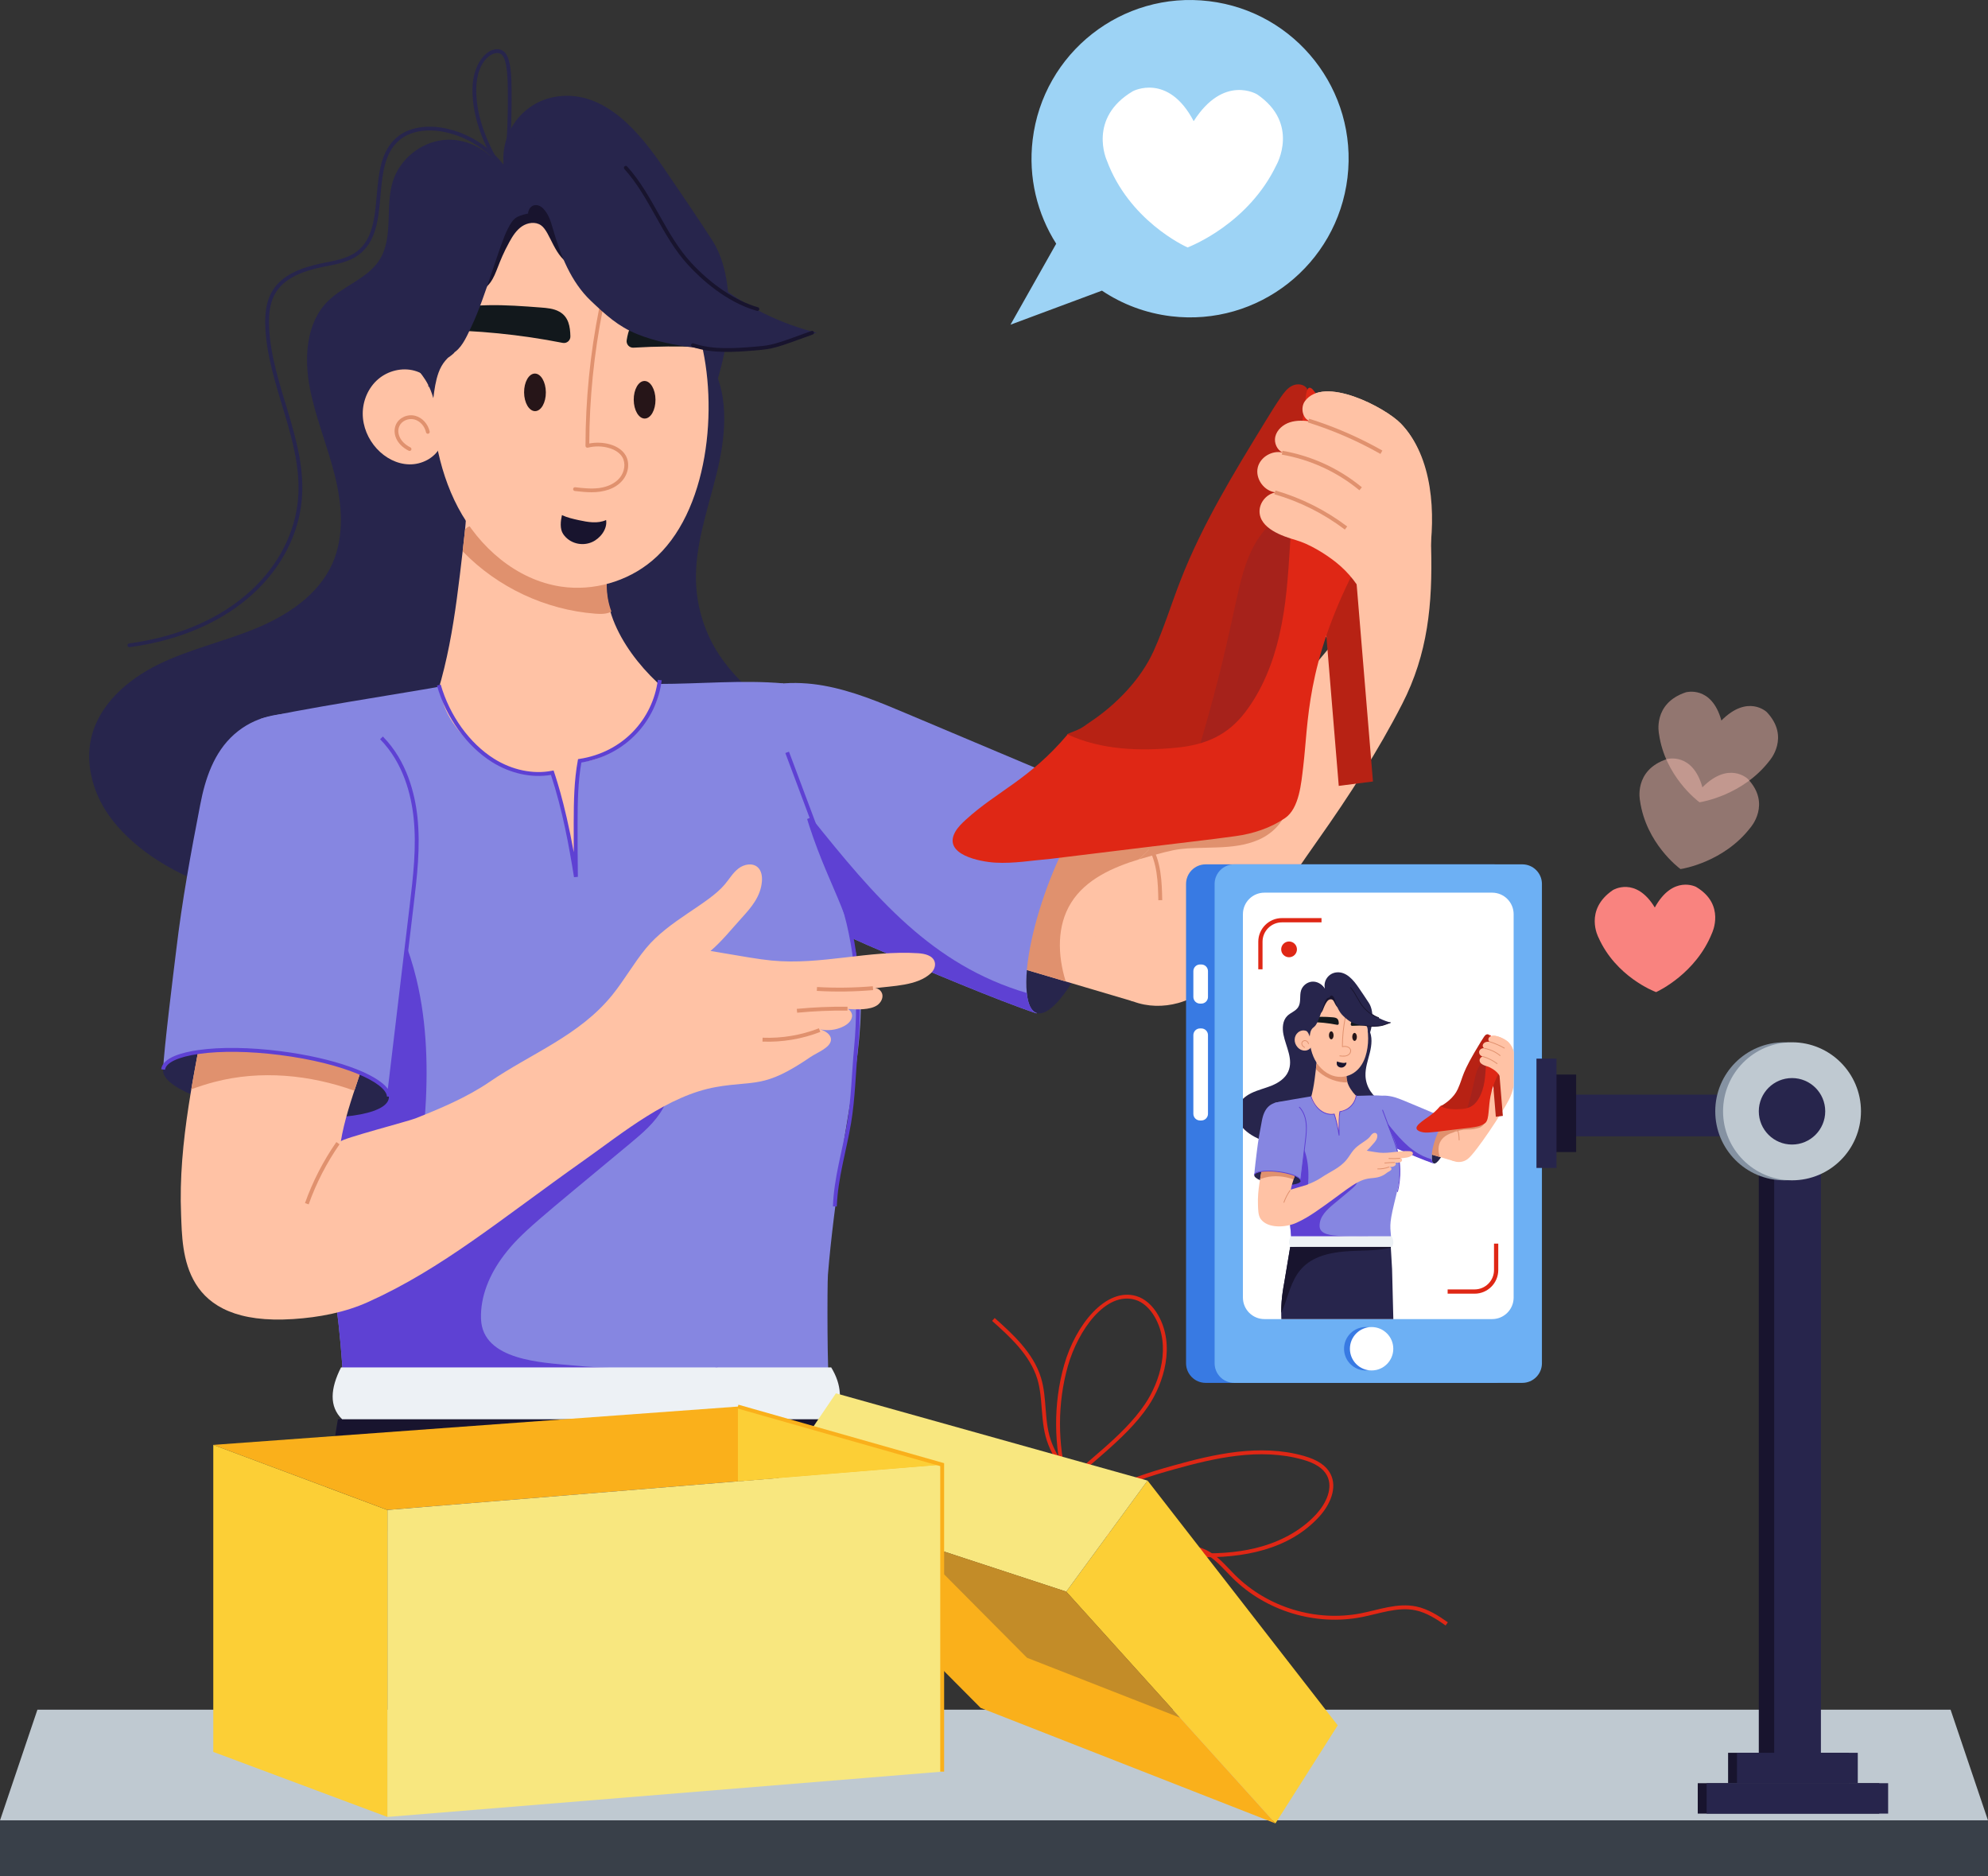 <svg width="319" height="301" viewBox="0 0 319 301" fill="none" xmlns="http://www.w3.org/2000/svg">
<rect x="0" y="0" width="319" height="301" fill="#333333" stroke="none"/>
<g clip-path="url(#clip0_1_1933)">
<path d="M172.278 238.314C167.928 232.645 167.521 230.787 167.155 225.972C167.035 224.405 166.912 222.785 166.456 221.278C165.275 217.366 161.904 214.357 159.195 211.939L159.61 211.474C162.376 213.944 165.82 217.018 167.052 221.097C167.528 222.67 167.653 224.324 167.776 225.925C168.131 230.583 168.481 232.34 172.772 237.933L172.279 238.313L172.278 238.314Z" fill="#DF2715"/>
<path d="M231.967 260.813C230.572 259.828 228.93 258.746 227.105 258.37C224.289 257.789 221.356 258.915 218.473 259.475C211.062 260.914 203.129 258.503 197.769 253.185C197.448 252.865 197.132 252.534 196.816 252.203C193.883 249.122 192.819 248.546 188.179 248.352L188.205 247.729C189.91 247.8 191.844 247.881 193.527 248.69C195.423 249.601 196.765 251.311 198.208 252.742C203.424 257.917 211.144 260.261 218.355 258.863C221.249 258.3 224.25 257.147 227.23 257.76C229.172 258.16 230.879 259.283 232.326 260.304L231.967 260.814V260.813Z" fill="#DF2715"/>
<path d="M192.209 249.846C184.926 249.641 179.04 247.888 174.713 244.636L175.087 244.137C179.309 247.31 185.075 249.021 192.226 249.222C196.209 249.334 199.578 248.972 202.526 248.113C206.095 247.074 209.121 245.263 211.276 242.876C212.762 241.231 213.977 238.757 212.928 236.749C212.333 235.607 211.065 234.775 209.052 234.205C202.139 232.247 194.787 233.976 188.439 235.748C184.665 236.802 180.684 238.01 177.131 240.148L176.81 239.613C180.429 237.435 184.457 236.213 188.272 235.148C194.701 233.352 202.153 231.603 209.222 233.605C211.409 234.224 212.802 235.158 213.482 236.461C214.678 238.752 213.365 241.493 211.738 243.295C206.872 248.684 199.424 250.048 192.209 249.845V249.846Z" fill="#DF2715"/>
<path d="M171.057 246.552C169.558 244.002 169.284 240.817 170.849 238.376C169.063 232.086 168.984 225.266 170.754 219.02C172.574 212.598 177.449 206.503 182.346 207.959C183.701 208.362 184.942 209.445 185.837 211.009C188.628 215.88 186.74 221.909 184.275 225.591C180.496 231.235 173.452 235.729 171.527 238.483C172.301 241.122 173.382 243.665 174.759 246.023L174.222 246.338C172.913 244.097 171.866 241.693 171.093 239.197C170.058 241.201 170.251 243.952 171.593 246.236L171.056 246.552H171.057ZM171.354 219.19C169.66 225.168 169.689 231.681 171.316 237.727C173.572 234.888 180.105 230.7 183.758 225.244C186.124 221.71 187.947 215.943 185.298 211.318C184.483 209.894 183.372 208.914 182.17 208.557C177.438 207.15 172.984 213.442 171.355 219.19H171.354Z" fill="#DF2715"/>
<path d="M176.949 146.863C180.23 137.321 180.789 128.863 178.198 127.97C175.606 127.078 170.846 134.089 167.565 143.631C164.284 153.172 163.725 161.63 166.317 162.523C168.908 163.415 173.668 156.404 176.949 146.863Z" fill="#27254C"/>
<path d="M114.3 58.668C117.096 63.922 116.391 70.327 114.964 76.106C113.536 81.885 111.445 87.64 111.693 93.588C111.863 97.678 113.173 101.714 115.436 105.125C117.319 107.964 119.816 110.335 122.345 112.618C123.61 113.758 124.982 115.069 125.085 116.77C125.196 118.582 123.806 120.134 122.341 121.205C118.417 124.074 113.419 125.125 108.56 125.194C101.668 125.292 98.163 123.397 94.311 117.898C87.711 108.477 85.173 96.305 87.459 85.029" fill="#27254C"/>
<path d="M80.41 27.198C78.58 24.016 74.788 22.079 71.139 22.464C67.491 22.849 64.186 25.533 63.059 29.029C61.73 33.151 63.212 38.057 60.886 41.711C58.973 44.717 55.114 45.82 52.595 48.34C49.077 51.86 48.778 57.501 49.742 62.385C50.674 67.108 52.555 71.59 53.722 76.261C54.888 80.931 55.294 86.032 53.333 90.428C51.08 95.477 46.083 98.762 40.972 100.862C35.862 102.962 30.395 104.17 25.432 106.6C20.469 109.029 15.857 113.053 14.629 118.444C13.739 122.35 14.77 126.537 16.884 129.938C22.793 139.444 40.076 147.592 57.438 143.485C68.222 140.935 77.874 133.9 83.608 124.411C88.938 115.59 90.823 105.174 92.612 95.022" fill="#27254C"/>
<path d="M184.931 135.804C181.539 163.23 181.877 160.496 181.854 160.69L171.007 157.479C168.564 156.756 180.621 160.322 143.007 149.198C168.733 123.141 160.509 131.471 162.172 129.787L184.932 135.804H184.931Z" fill="#FFC2A5"/>
<path d="M201.747 134.383C195.113 134.887 189.078 136.046 182.782 137.881H182.775C178.526 139.178 174.233 141.093 171.891 144.821C169.561 148.525 169.698 153.238 171.007 157.479L143.916 149.466C143.891 149.086 143.873 148.705 143.866 148.325L162.172 129.787L184.932 135.805C190.442 130.285 194.611 125.674 198.041 121.925L201.748 134.384L201.747 134.383Z" fill="#E0916E"/>
<path d="M176.944 128.066C171.679 130.213 163.807 150.126 164.763 159.331C164.938 161.077 165.448 162.224 166.315 162.524C166.321 162.524 166.327 162.53 166.334 162.53C166.334 162.555 166.327 162.574 166.321 162.599C160.126 160.545 147.964 155.388 141.891 152.797C134.577 149.716 127.642 146.256 120.577 142.652C116.781 140.728 113.115 138.184 111.274 134.302C109.355 130.243 109.904 126.37 111.206 122.305C112.657 117.778 113.841 114.187 118.352 111.729C122.489 109.472 127.48 109.185 132.121 110.002C136.769 110.825 141.162 112.671 145.504 114.504C155.018 118.513 164.538 122.529 174.052 126.539C174.052 126.689 175.579 127.413 176.943 128.067L176.944 128.066Z" fill="#8686E1"/>
<path d="M166.334 162.53C166.334 162.555 166.327 162.574 166.321 162.599C160.126 160.545 147.964 155.388 141.891 152.797C134.577 149.716 127.642 146.256 120.577 142.652C118.115 141.405 115.686 139.889 113.785 137.894L130.134 131.153C140.434 143.998 149.525 154.826 164.763 159.331C164.937 161.077 165.448 162.224 166.315 162.524C166.321 162.524 166.327 162.53 166.334 162.53Z" fill="#5E41D3"/>
<path d="M71.9 55.525C70.782 58.511 70.501 61.476 70.216 64.61C67.949 63.553 68.056 59.998 64.734 60.1C63.058 60.152 61.534 61.243 60.629 62.655C59.725 64.067 59.364 65.763 59.228 67.436C59.335 66.116 58.663 64.476 58.658 63.081C58.652 61.384 58.888 59.705 59.238 58.048C59.841 55.19 61.37 52.663 62.284 49.871C65.029 41.491 66.052 30.29 70.757 25.964C72.444 24.413 74.924 23.554 77.088 24.308C78.751 24.887 79.978 26.292 81.033 27.703C79.695 21.978 83.58 16.3 89.403 15.484C97.148 14.399 102.775 21.46 106.609 27.102C109.191 30.901 111.837 34.756 114.308 38.591C116.656 42.235 117.133 47.411 116.887 51.622C116.617 56.269 115.332 60.805 113.696 65.163C113.464 57.404 111.745 49.692 108.659 42.57" fill="#27254C"/>
<path d="M106.574 110.502C107.052 110.914 107.548 111.315 107.924 111.822C109.787 114.327 108.101 116.763 107.73 119.306C107.213 122.849 108.126 126.749 108.233 130.31C108.372 134.957 107.648 139.984 104.439 143.345C103.607 144.216 102.978 144.457 101.385 143.789C96.708 141.831 92.659 138.661 88.672 135.528C81.501 129.894 74.321 124.251 67.621 118.062C71.906 108.498 73.05 98.712 74.238 88.459C74.664 84.848 75.236 80.132 74.611 76.71C85.2 74.665 93.069 72.111 99.68 80.633C99.67 80.696 99.149 83.911 99.182 83.706L98.24 89.53C95.081 96.839 100.588 105.356 106.572 110.502L106.574 110.502Z" fill="#FFC2A5"/>
<path d="M98.241 89.53C97.067 92.247 97.105 95.421 98.109 98.134C97.362 98.559 96.315 98.531 95.485 98.463C87.542 97.845 79.868 94.25 74.314 88.533C74.291 88.508 74.262 88.484 74.24 88.458C74.375 87.314 74.506 86.13 74.624 84.954C75.384 84.199 75.193 84.182 86.508 83.763C89.888 83.61 92.293 79.631 95.749 80.198C97.268 80.465 99.037 81.575 99.184 83.706L98.241 89.53Z" fill="#E0916E"/>
<path d="M69.112 60.454C69.137 67.666 70.126 75.046 73.498 81.428C76.87 87.811 82.901 93.065 90.042 94.124C95.196 94.882 100.647 93.329 104.637 89.974C113.756 82.321 115.335 65.178 112.296 54.093C110.222 46.257 105.643 38.262 98.431 34.494C87.774 28.933 72.01 33.564 69.531 52.957C69.199 55.433 69.099 57.956 69.112 60.455V60.454Z" fill="#FFC2A5"/>
<path d="M91.893 42.651C88.906 41.407 88.376 37.233 86.805 36.145C85.913 35.527 84.647 35.713 83.75 36.322C82.852 36.932 82.252 37.884 81.73 38.836C79.867 42.228 79.759 43.834 78.684 45.328C78.091 46.155 76.537 47.604 75.68 46.247C75.408 45.817 75.43 45.272 75.459 44.764C75.534 43.523 75.614 42.254 76.089 41.105C76.599 39.871 77.526 38.865 78.275 37.761C79.286 36.272 79.649 35.337 82.14 34.348C82.654 34.144 83.189 33.964 83.631 33.631C84.243 33.169 84.614 32.457 84.879 31.736C85.067 31.227 85.271 30.637 85.778 30.443C85.958 30.374 86.155 30.367 86.347 30.351C86.923 30.302 87.567 30.135 88.139 30.29C88.568 30.406 88.716 30.73 89.037 31.001C89.874 31.706 90.782 32.262 91.557 33.056C93.052 34.587 94.201 36.462 94.831 38.511" fill="#18142E"/>
<path d="M94.931 78.983C94.021 78.983 93.114 78.88 92.229 78.78C92.064 78.761 91.945 78.612 91.964 78.447C91.982 78.282 92.128 78.164 92.296 78.181C93.569 78.326 94.884 78.474 96.158 78.304C97.545 78.118 98.705 77.546 99.424 76.694C100.241 75.725 100.429 74.324 99.87 73.364C99.477 72.686 98.698 72.156 97.677 71.869C96.585 71.563 95.426 71.549 94.327 71.83C94.134 71.879 93.951 71.733 93.951 71.538C93.955 64.157 94.691 56.743 96.14 49.504C96.173 49.34 96.332 49.235 96.495 49.267C96.658 49.3 96.764 49.458 96.732 49.622C95.315 56.699 94.583 63.944 94.555 71.161C96.604 70.754 99.359 71.284 100.391 73.061C101.085 74.253 100.877 75.907 99.885 77.082C98.693 78.496 96.789 78.983 94.931 78.983Z" fill="#E0916E"/>
<path d="M69.531 52.957C76.498 52.978 83.459 53.67 90.29 55.015C90.942 55.145 91.544 54.635 91.526 53.972C91.489 52.417 91.257 50.841 89.747 50.006C88.852 49.504 87.787 49.416 86.753 49.339C81.178 48.914 75.359 48.481 69.983 50.245C69.797 51.139 69.649 52.042 69.532 52.957H69.531Z" fill="#12181C"/>
<path d="M112.688 55.686C109.01 55.532 105.324 55.565 101.648 55.785C100.979 55.827 100.456 55.24 100.562 54.58C100.81 53.044 101.25 51.515 102.853 50.892C103.818 50.52 104.88 50.572 105.909 50.634C107.726 50.741 109.549 50.847 111.36 51.027C111.896 52.562 112.337 54.125 112.688 55.686Z" fill="#12181C"/>
<path d="M70.617 63.727C70.173 61.7 68.499 60.021 66.498 59.475C64.498 58.929 62.254 59.493 60.679 60.842C59.104 62.192 58.21 64.27 58.205 66.346C58.195 70.594 61.736 74.424 65.671 74.508C67.653 74.551 69.683 73.526 70.618 71.777V63.727H70.617Z" fill="#FFC2A5"/>
<path d="M65.587 72.324C63.532 71.285 62.951 69.461 63.526 68.142C64.012 67.024 65.37 66.397 66.617 66.713C67.742 66.999 68.678 68.012 68.946 69.236C68.982 69.398 68.879 69.559 68.717 69.595C68.553 69.631 68.394 69.527 68.358 69.365C68.138 68.359 67.378 67.528 66.469 67.298C65.514 67.056 64.444 67.543 64.076 68.383C63.63 69.407 64.091 70.893 65.857 71.786C66.005 71.861 66.065 72.042 65.991 72.191C65.916 72.339 65.734 72.399 65.586 72.324L65.587 72.324Z" fill="#E0916E"/>
<path d="M101.69 64.156C101.702 65.818 102.493 67.165 103.457 67.158C104.422 67.151 105.193 65.793 105.182 64.131C105.17 62.47 104.379 61.122 103.414 61.129C102.45 61.136 101.678 62.495 101.69 64.156Z" fill="#261518"/>
<path d="M84.097 62.966C84.109 64.628 84.9 65.975 85.865 65.968C86.829 65.961 87.601 64.603 87.589 62.941C87.577 61.279 86.786 59.932 85.822 59.939C84.858 59.946 84.086 61.305 84.097 62.966Z" fill="#261518"/>
<path d="M90.171 82.651C91.029 83.051 91.96 83.264 92.885 83.464C94.336 83.778 95.908 84.06 97.257 83.439C97.49 84.909 96.299 86.404 95.002 86.977C93.37 87.699 91.378 87.189 90.37 85.69C89.811 84.86 89.953 83.628 90.171 82.651H90.171Z" fill="#18142E"/>
<path d="M102.224 53.602C99.181 52.374 97.162 50.49 94.847 48.302C91.609 45.242 89.917 40.904 88.692 36.619C88.359 35.454 88.02 34.339 87.154 33.454C86.255 32.535 84.938 32.764 84.721 34.223C83.825 32.449 83.339 30.469 83.311 28.481C83.278 26.04 84.094 23.382 86.158 22.081C86.907 21.609 87.772 21.346 88.643 21.188C92.403 20.504 96.464 21.782 99.155 24.498C101.238 26.601 102.45 29.387 103.833 32.005C109.491 42.716 119.301 50.452 131.084 53.404C126.581 54.038 124.356 57.387 111.477 55.786C108.326 55.394 105.171 54.792 102.224 53.603V53.602Z" fill="#27254C"/>
<path d="M72.904 56.596C70.9 58.532 69.461 57.594 68.778 62.172C68.315 59.261 68.101 59.343 67.688 57.931C67.027 55.674 67.575 53.278 67.853 50.999C68.175 48.352 68.634 45.721 69.224 43.121C69.793 40.619 70.496 38.119 71.747 35.88C72.999 33.642 74.852 31.665 77.216 30.674C78.351 30.198 79.635 29.959 80.818 30.296C81.794 30.574 82.602 31.225 83.286 31.955C83.573 32.261 83.924 32.481 84.148 32.839C84.215 32.946 84.833 34.236 84.756 34.253C82.593 34.725 82.332 35.126 81.505 36.678C80.179 39.164 77.871 47.743 75.706 52.263C75.063 53.606 74.293 55.519 73.055 56.431C71.787 57.364 70.928 58.251 70.368 59.799C69.895 61.109 69.711 62.503 69.532 63.885C68.542 60.397 66.877 59.584 66.252 57.969C65.816 56.843 66.005 55.582 66.226 54.395C67.666 46.657 69.226 44.853 68.895 41.959" fill="#27254C"/>
<path d="M111.089 55.664C110.931 55.61 110.848 55.438 110.902 55.281C110.956 55.123 111.126 55.039 111.284 55.094C114.412 56.164 117.922 55.884 121.017 55.638C123.179 55.466 123.938 55.368 127.124 54.22L130.219 53.105C130.373 53.047 130.548 53.13 130.604 53.287C130.66 53.443 130.579 53.616 130.423 53.672C124.546 55.79 124.249 55.984 121.066 56.238C117.747 56.503 114.284 56.757 111.089 55.664Z" fill="#18142E"/>
<path d="M121.461 49.883C116.443 48.461 112.398 44.666 110.433 42.531C106.208 37.94 104.306 31.679 100.191 27.12C100.079 26.996 100.089 26.806 100.213 26.694C100.336 26.582 100.526 26.592 100.638 26.716C104.789 31.315 106.743 37.631 110.876 42.122C114.146 45.677 118.065 48.294 121.626 49.303C121.786 49.348 121.879 49.514 121.834 49.675C121.789 49.831 121.627 49.928 121.462 49.883H121.461Z" fill="#18142E"/>
<path d="M133.081 221.605C127.063 223.089 120.109 222.066 113.898 222.066C53.97 222.066 55.125 222.128 55.12 222.066C54.989 219.952 54.833 217.838 54.652 215.731C53.219 199.251 48.733 183.606 46.266 167.355C45.319 161.114 45.032 154.791 45.181 148.487C45.373 139.766 46.438 134.36 45.555 128.253C45.368 126.956 42.873 114.973 41.708 115.372C45.117 114.212 67.437 110.807 70.757 110.127C70.353 116.768 80.757 125.641 88.62 123.982C90.445 129.681 91.163 134.651 92.409 140.506C92.178 134.389 92.39 128.253 93.057 122.167C98.078 122.61 106.546 114.31 105.673 109.74C112.294 109.74 119.151 109.073 125.697 109.646C125.485 109.627 127.134 121.945 127.362 123.044C130.429 137.778 134.831 143.02 136.96 151.28C139.953 162.894 136.439 174.797 134.961 186.353C134.188 192.402 133.341 198.446 132.852 204.527C132.728 206.075 132.729 221.692 133.081 221.605V221.605Z" fill="#8686E1"/>
<path d="M115.187 219.279C114.258 220.718 112.559 221.411 111.006 222.067H62.633C62.241 222.067 55.126 222.135 55.12 222.067C54.549 212.845 53.814 206.265 50.944 191.943C47.151 173.01 44.814 163.98 45.181 148.488L55.867 133.279C56.318 134.961 56.415 137.058 57.245 138.574C58.291 140.483 60.211 142.111 61.401 143.993C63.944 148.015 65.72 152.502 66.83 157.123C68.563 164.341 68.713 171.859 68.177 179.264C69.566 179.751 71.093 179.461 72.534 179.167C76.727 178.31 80.92 177.453 85.113 176.596C92.317 175.123 98.472 171.705 105.583 175.543C106.84 176.222 106.924 176.854 106.397 177.811C105.135 180.1 103.081 181.828 101.073 183.501C86.408 195.715 83.606 197.783 80.832 201.446C78.615 204.375 77.052 207.947 77.184 211.62C77.427 218.342 87.105 218.622 91.891 219.086C97.719 219.651 103.63 219.627 109.452 219.468C110.181 219.449 114.866 219.776 115.187 219.279Z" fill="#5E41D3"/>
<path d="M134.776 284.091H47.313C46.909 274.71 47.706 264.534 49.668 255.102L54.228 227.722C76.894 225.689 132.663 225.682 132.663 225.682C132.939 230.388 133.631 242.216 133.797 245.038L134.775 284.091H134.776Z" fill="#27254C"/>
<path d="M132.826 228.421C120.782 231.077 108.278 230.248 95.997 231.339C83.704 232.436 70.801 235.934 62.621 245.188C54.303 254.591 52.509 267.935 47.213 279.327C47.213 271.495 47.981 263.208 49.668 255.102L54.228 227.722C76.894 225.689 132.663 225.682 132.663 225.682L132.825 228.42L132.826 228.421Z" fill="#18142E"/>
<path d="M133.847 227.72H54.9C52.789 225.689 53.01 222.777 54.723 219.402H133.375C135.07 222.175 135.228 224.947 133.847 227.72Z" fill="#EDF1F5"/>
<path d="M224.981 112.989C221.106 120.54 216.464 127.735 211.554 134.676C206.215 142.208 201.305 150.127 195.1 156.918C194.427 157.648 193.754 158.383 192.982 158.995C191.829 159.911 190.464 160.547 189.044 160.94C186.695 161.589 184.134 161.552 181.854 160.691C179.574 159.824 177.599 158.097 176.584 155.877C175.505 153.532 175.543 150.802 176.185 148.301C176.808 145.882 177.905 142.976 179.574 141.136C180.59 140.014 181.68 138.948 182.777 137.882H182.783C196.14 125.086 206.802 111.611 213.86 103.262C212.633 102.489 212.135 100.961 211.767 99.552C210.708 95.468 209.998 91.29 209.649 87.081C207.276 86.582 202.098 85.142 202.11 82.024C202.117 80.572 203.3 79.212 204.74 79.006C202.877 78.857 201.4 76.836 201.824 75.015C202.216 73.325 204.16 72.209 205.824 72.615C204.921 72.216 204.41 71.068 204.634 70.077C204.89 68.955 205.886 68.113 206.983 67.757C208.073 67.408 209.257 67.47 210.397 67.626C209.057 67.402 208.596 65.475 209.388 64.372C212.403 60.2 222.285 65.382 224.783 67.963C229.724 73.064 229.469 81.288 229.643 87.867C229.873 96.902 229.151 104.877 224.982 112.99L224.981 112.989Z" fill="#FFC2A5"/>
<path d="M201.91 134.761C199.862 135.653 197.569 135.89 195.327 135.97C189.207 136.189 189.854 135.82 182.782 137.881C188.247 132.646 193.084 127.342 198.041 121.924C197.917 122.059 198.553 123.649 198.606 123.826C198.905 124.824 199.418 125.614 200.277 126.237C201.089 126.825 201.49 126.703 202.405 126.566C203.732 126.366 205.971 126.527 206.524 127.754C206.673 128.086 206.686 128.462 206.66 128.824C206.487 131.274 204.666 133.379 202.479 134.493C202.292 134.588 202.102 134.678 201.91 134.761Z" fill="#E0916E"/>
<path d="M185.87 144.443C185.814 141.71 185.743 138.309 184.078 135.736L184.601 135.397C186.362 138.118 186.435 141.618 186.494 144.43L185.871 144.442L185.87 144.443Z" fill="#E0916E"/>
<path d="M217.486 91.281L220.309 125.392L214.743 126.105C214.718 126.107 214.846 126.097 214.821 126.099L212.503 98.077" fill="#B72214"/>
<path d="M209.736 62.362C209.266 61.62 208.17 61.503 207.378 61.879C206.585 62.255 206.031 62.991 205.533 63.714C204.646 64.999 203.829 66.331 203.014 67.662C197.976 75.888 192.911 84.169 189.413 93.16C187.955 96.909 186.776 100.767 185.122 104.438C183.062 109.014 179.07 113.082 174.994 115.8C174.462 116.156 173.928 116.577 173.374 116.882C172.693 117.258 171.9 117.473 171.198 117.819C171.796 118.337 172.544 118.639 173.234 119.026C175.677 120.395 177.431 122.86 180.021 123.925C184.599 125.809 189.515 124.567 194.13 122.775C196.097 122.012 197.959 121.007 199.815 120.004C201.373 119.164 202.949 118.31 204.246 117.105C205.569 115.877 206.555 114.325 207.343 112.701C212.132 102.83 209.72 90.979 212.535 80.373" fill="#B72214"/>
<g opacity="0.12">
<path d="M207.541 81.73C204.522 82.791 202.248 85.391 200.85 88.271C198.047 94.048 198.474 100.229 191.447 123.179C191.339 123.534 191.234 123.938 191.418 124.259C191.662 124.684 192.254 124.719 192.741 124.67C197.185 124.225 201.029 121.129 203.424 117.355C205.818 113.582 206.976 109.171 207.969 104.812" fill="#27254C"/>
</g>
<path d="M205.265 102.022C204.259 106.36 202.567 110.62 199.872 114.193C197.025 117.969 193.464 119.502 188.828 119.962C182.905 120.551 176.716 120.338 171.311 117.845C165.222 125.05 160.039 126.911 154.973 131.527C154.326 132.117 153.686 132.74 153.262 133.507C151.26 137.132 157.258 138.272 159.726 138.413C162.683 138.582 165.629 138.05 168.58 137.805C194.23 134.653 193.106 134.866 198.294 134.154C201.08 133.772 203.875 132.857 206.21 131.259C208.492 129.697 208.803 125.603 209.109 123.092C209.994 115.816 209.503 106.768 217.424 91.268C218.084 89.976 218.715 88.593 219.519 87.385C220.238 86.307 220.926 85.39 221.274 84.096C222.024 81.307 221.435 78.466 220.148 75.928C219.227 74.114 218.682 73.479 210.923 62.833C209.548 60.946 209.544 63.849 209.393 64.795C206.32 84.161 207.555 92.14 205.264 102.022L205.265 102.022Z" fill="#DF2715"/>
<path d="M224.783 67.963C222.283 65.379 212.4 60.197 209.386 64.374C208.592 65.474 209.057 67.4 210.394 67.628C209.255 67.472 208.073 67.408 206.979 67.76C205.885 68.113 204.89 68.957 204.634 70.077C204.408 71.066 204.922 72.216 205.822 72.614C204.158 72.209 202.217 73.325 201.822 75.014C201.396 76.835 202.875 78.858 204.737 79.003C203.297 79.209 202.114 80.57 202.109 82.026C202.1 84.793 205.794 86.041 207.934 86.658C210.08 87.277 212.606 88.816 214.364 90.213C216.397 91.828 218.059 93.918 219.133 96.287C219.546 97.199 219.917 98.202 220.732 98.783C221.891 99.608 223.54 99.259 224.739 98.494C227.668 96.626 228.805 92.747 229.305 89.508C230.384 82.525 229.982 73.333 224.783 67.963Z" fill="#FFC2A5"/>
<path d="M134.279 193.58L133.656 193.56C133.81 188.959 135.201 184.555 135.953 180.083C136.608 176.194 136.676 172.065 137.05 168.11C137.941 158.673 136.925 149.965 134.029 142.229L126.018 120.827L126.602 120.608L134.613 142.01C137.542 149.835 138.571 158.636 137.67 168.168C137.296 172.139 137.23 176.25 136.567 180.186C135.817 184.645 134.43 189.062 134.278 193.58H134.279Z" fill="#5E41D3"/>
<path d="M215.798 84.971C212.392 82.397 208.589 80.489 204.492 79.299L204.665 78.7C208.836 79.911 212.708 81.853 216.174 84.472L215.799 84.97L215.798 84.971Z" fill="#E0916E"/>
<path d="M218.132 78.667C214.557 75.713 210.253 73.736 205.686 72.947L205.791 72.332C210.465 73.139 214.869 75.164 218.528 78.186L218.131 78.667H218.132Z" fill="#E0916E"/>
<path d="M221.511 72.836C217.827 70.744 213.91 69.043 209.866 67.777L210.052 67.182C214.138 68.46 218.096 70.18 221.818 72.293L221.511 72.836Z" fill="#E0916E"/>
<path d="M62.396 176.19C62.74 173.469 54.91 170.236 44.907 168.97C34.905 167.703 26.517 168.883 26.173 171.604C25.829 174.325 33.659 177.557 43.662 178.823C53.665 180.09 62.052 178.911 62.396 176.19Z" fill="#27254C"/>
<path d="M149.368 156.157C147.175 158.209 143.194 158.165 140.372 158.57C140.951 158.527 141.512 159.044 141.593 159.63C141.68 160.273 141.294 160.915 140.764 161.288C139.617 162.085 137.432 161.984 136.041 161.894C136.477 162.093 136.801 162.654 136.714 163.153C136.596 163.858 135.985 164.369 135.349 164.687C134.191 165.274 132.82 165.442 131.555 165.149C132.427 165.398 133.431 166.01 133.331 166.914C133.202 168.123 131.099 168.887 130.023 169.62C122.543 174.738 121.182 173.323 114.946 174.409C107.164 175.769 100.067 181.673 93.768 186.132C80.13 195.779 71.046 203.504 59.096 208.898C55.313 210.607 51.177 211.374 47.052 211.647C29.079 212.829 29.308 200.978 29.058 194.905C28.568 183.237 31.317 171.597 33.407 160.217L60.304 163.023C59.256 169.496 55.728 176.697 54.691 183.139C54.759 182.715 65.482 179.915 66.647 179.454C70.671 177.864 74.965 176.049 78.553 173.592C85.245 169.009 92.964 166.19 98.254 159.643C100.185 157.249 101.699 154.536 103.656 152.155C107.34 147.674 113.616 145.105 116.297 141.91C117.026 141.055 117.594 140.046 118.484 139.36C119.369 138.668 120.74 138.4 121.574 139.148C122.184 139.69 122.322 140.594 122.259 141.405C122.073 143.83 120.559 145.589 119.013 147.285C117.369 149.093 115.886 150.976 114.01 152.585C119.73 153.543 121.576 153.898 123.811 154.119C131.73 154.892 139.462 152.429 147.337 152.947C148.397 153.015 149.667 153.309 149.979 154.324C150.178 154.973 149.866 155.69 149.368 156.157Z" fill="#FFC2A5"/>
<path d="M60.303 163.023C59.681 166.87 58.185 170.96 56.858 175.001C49.686 172.432 41.805 171.678 34.453 173.592C33.182 173.922 31.936 174.328 30.696 174.764C31.519 169.901 32.516 165.068 33.406 160.217L60.303 163.023V163.023Z" fill="#E0916E"/>
<path d="M66.055 145.277C64.84 155.497 63.619 165.71 62.404 175.93C62.254 173.268 54.597 170.194 44.909 168.965C34.902 167.699 26.516 168.878 26.174 171.603C26.299 168.429 27.806 156.27 28.286 152.385C29.22 144.497 30.622 136.871 32.136 129.083C32.927 124.942 34.329 120.708 37.581 117.828C40.952 114.859 44.821 114.317 49.083 114.448C53.831 114.591 57.606 114.735 61.214 118.395C64.528 121.756 66.18 126.47 66.678 131.166C67.177 135.861 66.616 140.594 66.055 145.277H66.055Z" fill="#8686E1"/>
<path d="M62.713 175.967L62.093 175.947C61.971 173.773 55.351 170.604 44.869 169.274C40.055 168.665 35.471 168.603 31.96 169.096C28.623 169.565 26.626 170.493 26.482 171.642L25.864 171.564C26.101 169.679 29.263 168.846 31.873 168.478C35.437 167.976 40.079 168.04 44.947 168.656C53.54 169.746 60.401 172.214 62.234 174.715L65.745 145.24C66.295 140.641 66.865 135.886 66.367 131.199C65.981 127.552 64.734 122.409 60.991 118.614L61.435 118.176C65.304 122.099 66.59 127.387 66.987 131.133C67.492 135.891 66.918 140.681 66.363 145.314L62.712 175.968L62.713 175.967Z" fill="#5E41D3"/>
<path d="M49.529 193.245L48.941 193.036C50.177 189.565 51.87 186.272 53.973 183.247L54.484 183.604C52.413 186.582 50.746 189.827 49.528 193.245H49.529Z" fill="#E0916E"/>
<path d="M122.348 167.126L122.373 166.502C125.432 166.624 128.554 166.103 131.405 164.992L131.631 165.573C128.697 166.716 125.484 167.253 122.348 167.126Z" fill="#E0916E"/>
<path d="M127.914 162.495L127.854 161.874C130.551 161.617 133.295 161.501 135.996 161.529L135.989 162.152C133.305 162.123 130.587 162.239 127.913 162.494L127.914 162.495Z" fill="#E0916E"/>
<path d="M131.066 158.992L131.102 158.369C134.076 158.54 137.088 158.498 140.053 158.243L140.106 158.864C137.149 159.118 134.101 159.165 131.066 158.991V158.992Z" fill="#E0916E"/>
<path d="M92.107 140.747C91.32 135.796 90.265 129.987 88.409 124.336C85.326 124.865 81.895 124.121 78.955 122.275C74.89 119.724 71.585 115.135 70.116 110L70.714 109.828C72.143 114.819 75.347 119.275 79.285 121.747C82.179 123.563 85.56 124.265 88.559 123.674L88.828 123.621C88.913 123.929 90.559 128.37 92.067 136.752C92.057 135.174 92.055 133.595 92.06 132.028C92.069 128.456 92.125 125.237 92.715 122.022L92.755 121.803L92.975 121.77C99.881 120.724 104.735 115.465 105.562 109.074L106.18 109.154C105.336 115.674 100.438 121.164 93.289 122.351C92.745 125.444 92.692 128.569 92.682 132.03C92.674 134.904 92.689 137.819 92.726 140.693L92.107 140.746V140.747Z" fill="#5E41D3"/>
<path d="M319 292.095H0L6.004 274.323H312.996L319 292.095Z" fill="#BFC9D1"/>
<path d="M296.68 281.24H277.295V286.118H296.68V281.24Z" fill="#18142E"/>
<path d="M301.55 286.118H272.426V290.997H301.55V286.118Z" fill="#18142E"/>
<path d="M319 292.095H0V301H319V292.095Z" fill="#394049"/>
<path d="M216.222 28.5C214.547 42.46 201.881 52.42 187.928 50.743C183.814 50.248 180.046 48.797 176.821 46.635L162.145 52.098C162.248 51.914 166.228 44.874 169.48 39.105C166.441 34.318 164.975 28.494 165.702 22.427C167.378 8.464 180.046 -1.493 193.996 0.185C207.948 1.862 217.897 14.537 216.221 28.501L216.222 28.5Z" fill="#9DD3F5"/>
<path d="M204.833 26.447C200.356 35.847 191.115 39.49 190.569 39.699C190.566 39.7 190.563 39.702 190.561 39.701C190.557 39.7 190.552 39.698 190.544 39.694C190.019 39.458 181.154 35.348 177.602 25.741C177.602 25.741 174.487 18.954 181.785 14.633C181.785 14.633 187.446 11.616 191.541 19.442C196.384 11.851 201.737 15.152 201.737 15.152C208.598 19.838 204.833 26.447 204.833 26.447V26.447Z" fill="white"/>
<path d="M193.465 138.686H239.694C241.43 138.686 242.841 140.097 242.841 141.835V218.736C242.841 220.474 241.43 221.885 239.694 221.885H193.465C191.728 221.885 190.317 220.474 190.317 218.736V141.835C190.317 140.097 191.728 138.686 193.465 138.686Z" fill="#387AE3"/>
<path d="M287.552 175.642H251.023V182.325H287.552V175.642Z" fill="#27254C"/>
<path d="M289.719 176.371H282.222V284.196H289.719V176.371Z" fill="#18142E"/>
<path d="M292.188 176.371H284.691V284.196H292.188V176.371Z" fill="#27254C"/>
<path d="M286.299 189.385C292.41 189.385 297.364 184.427 297.364 178.311C297.364 172.195 292.41 167.237 286.299 167.237C280.188 167.237 275.234 172.195 275.234 178.311C275.234 184.427 280.188 189.385 286.299 189.385Z" fill="#8592A2"/>
<path d="M287.552 189.385C293.663 189.385 298.617 184.427 298.617 178.311C298.617 172.195 293.663 167.237 287.552 167.237C281.441 167.237 276.487 172.195 276.487 178.311C276.487 184.427 281.441 189.385 287.552 189.385Z" fill="#BFC9D1"/>
<path d="M287.552 183.645C290.495 183.645 292.881 181.257 292.881 178.311C292.881 175.365 290.495 172.978 287.552 172.978C284.608 172.978 282.222 175.365 282.222 178.311C282.222 181.257 284.608 183.645 287.552 183.645Z" fill="#27254C"/>
<path d="M198.047 138.686H244.276C246.013 138.686 247.423 140.097 247.423 141.835V218.736C247.423 220.474 246.013 221.885 244.276 221.885H198.047C196.31 221.885 194.9 220.474 194.9 218.736V141.835C194.9 140.097 196.31 138.686 198.047 138.686Z" fill="#6DB0F4"/>
<path d="M219.149 219.892C221.071 219.892 222.629 218.333 222.629 216.409C222.629 214.486 221.071 212.927 219.149 212.927C217.227 212.927 215.669 214.486 215.669 216.409C215.669 218.333 217.227 219.892 219.149 219.892Z" fill="#387AE3"/>
<path d="M242.882 146.683V208.198C242.882 210.105 241.338 211.651 239.432 211.651H202.893C200.986 211.651 199.442 210.105 199.442 208.198V146.683C199.442 144.775 200.986 143.23 202.893 143.23H239.432C241.338 143.23 242.882 144.775 242.882 146.683Z" fill="white"/>
<path d="M236.624 207.574H232.292V206.889H236.624C238.338 206.889 239.733 205.494 239.733 203.778V199.541H240.416V203.778C240.416 205.871 238.715 207.574 236.624 207.574Z" fill="#DF2715"/>
<path d="M202.59 155.529H201.907V151.105C201.907 149.012 203.607 147.31 205.699 147.31H212.053V147.994H205.699C203.985 147.994 202.59 149.39 202.59 151.105V155.529Z" fill="#DF2715"/>
<path d="M252.912 172.41H249.699V184.85H252.912V172.41Z" fill="#18142E"/>
<path d="M249.758 169.862H246.545V187.4H249.758V169.862Z" fill="#27254C"/>
<path d="M192.766 165.014H192.559C191.968 165.014 191.489 165.494 191.489 166.086V178.714C191.489 179.305 191.968 179.785 192.559 179.785H192.766C193.357 179.785 193.836 179.305 193.836 178.714V166.086C193.836 165.494 193.357 165.014 192.766 165.014Z" fill="white"/>
<path d="M192.766 154.751H192.559C191.968 154.751 191.489 155.231 191.489 155.823V159.959C191.489 160.551 191.968 161.03 192.559 161.03H192.766C193.357 161.03 193.836 160.551 193.836 159.959V155.823C193.836 155.231 193.357 154.751 192.766 154.751Z" fill="white"/>
<path d="M298.104 281.24H278.72V286.118H298.104V281.24Z" fill="#27254C"/>
<path d="M302.975 286.118H273.85V290.997H302.975V286.118Z" fill="#27254C"/>
<path d="M232.245 183.456C232.919 181.495 233.034 179.757 232.501 179.574C231.969 179.391 230.991 180.831 230.316 182.792C229.642 184.752 229.527 186.49 230.06 186.674C230.592 186.857 231.571 185.416 232.245 183.456Z" fill="#27254C"/>
<path d="M219.666 165.209C220.259 166.326 220.11 167.687 219.806 168.915C219.503 170.144 219.059 171.367 219.111 172.631C219.147 173.501 219.426 174.358 219.906 175.083C220.82 176.461 221.913 176.84 221.957 177.558C221.981 177.944 221.685 178.273 221.374 178.5C220.015 179.493 217.701 179.561 216.657 179.003C215.145 178.197 213.194 174.59 213.96 170.812L219.665 165.21L219.666 165.209Z" fill="#27254C"/>
<path d="M215.054 172.934C215.019 173.146 214.979 173.351 214.944 173.562C214.8 174.369 214.643 175.176 214.432 175.963C214.179 176.94 213.851 177.884 213.373 178.766V178.78C212.224 180.866 210.399 182.303 208.549 182.944C206.384 183.744 203.972 183.595 201.963 182.725C201.56 182.548 201.164 182.336 200.795 182.103C200.303 181.789 199.831 181.42 199.442 180.982V176.319C199.831 175.943 200.296 175.635 200.781 175.395C201.834 174.882 202.995 174.623 204.082 174.178C205.168 173.727 206.227 173.029 206.705 171.956C207.585 169.993 206.332 167.951 205.947 166C205.742 164.96 205.803 163.763 206.555 163.011C207.087 162.478 207.908 162.245 208.31 161.603C208.809 160.83 208.495 159.784 208.775 158.908C209.014 158.163 209.718 157.595 210.49 157.513C211.318 157.426 212.129 157.903 212.464 158.518C212.475 158.581 212.741 160.069 212.724 159.975C212.769 160.227 213.546 164.527 213.496 164.249L213.721 165.507L213.899 166.526C213.911 166.59 215.04 172.857 215.026 172.782L215.054 172.933V172.934Z" fill="#27254C"/>
<path d="M233.884 181.184C233.876 181.247 233.209 186.64 233.252 186.297L231.023 185.637C230.96 185.618 224.882 183.821 225.27 183.936C226.186 183.007 229.404 179.748 229.208 179.947L233.884 181.183V181.184Z" fill="#FFC2A5"/>
<path d="M237.339 180.891C235.949 180.997 234.711 181.24 233.442 181.61H233.44C232.567 181.877 231.685 182.27 231.204 183.036C230.725 183.797 230.753 184.766 231.022 185.637L225.456 183.991C225.45 183.913 225.447 183.835 225.446 183.757L229.207 179.948L233.883 181.184C235.023 180.042 235.936 179.031 236.576 178.332L237.338 180.892L237.339 180.891Z" fill="#E0916E"/>
<path d="M232.243 179.593C231.161 180.035 229.544 184.126 229.741 186.017C229.776 186.376 229.881 186.611 230.059 186.673C230.061 186.673 230.062 186.675 230.063 186.675C230.063 186.68 230.062 186.683 230.061 186.689C229.443 186.484 227.853 185.86 227.264 185.611C224.414 184.409 223.811 184.197 220.662 182.591C220.156 182.334 219.657 182.023 219.266 181.613C218.366 180.673 218.356 179.597 218.737 178.41C219.035 177.481 219.278 176.743 220.205 176.237C221.055 175.774 222.08 175.714 223.034 175.882C224.246 176.097 224.747 176.371 231.649 179.28C231.649 179.31 231.963 179.459 232.243 179.593Z" fill="#8686E1"/>
<path d="M230.063 186.675C230.063 186.68 230.061 186.683 230.06 186.689C229.442 186.484 227.852 185.86 227.263 185.611C224.414 184.409 223.81 184.197 220.661 182.591C220.156 182.334 219.656 182.023 219.266 181.613L222.624 180.228C224.263 182.272 225.985 184.384 228.355 185.498C228.803 185.708 229.267 185.879 229.739 186.018C229.775 186.377 229.88 186.612 230.058 186.674C230.059 186.674 230.06 186.675 230.062 186.675L230.063 186.675Z" fill="#5E41D3"/>
<path d="M210.654 164.541C210.417 165.176 210.357 165.806 210.296 166.472C209.814 166.247 209.837 165.491 209.131 165.513C208.775 165.524 208.452 165.756 208.259 166.056C208.067 166.356 207.991 166.717 207.962 167.072C207.984 166.791 207.841 166.443 207.841 166.147C207.836 164.822 208.348 164.144 208.611 163.339C209.195 161.558 209.412 159.178 210.412 158.258C210.771 157.928 211.297 157.746 211.757 157.907C212.11 158.029 212.371 158.328 212.596 158.628C212.311 157.412 213.137 156.205 214.375 156.031C216.021 155.801 217.216 157.301 218.031 158.501C218.58 159.309 219.142 160.127 219.667 160.943C220.166 161.717 220.267 162.817 220.216 163.712C220.158 164.7 219.885 165.664 219.538 166.59C219.488 164.941 219.123 163.302 218.467 161.789L210.655 164.542L210.654 164.541Z" fill="#27254C"/>
<path d="M218.023 176.226C218.125 176.313 218.23 176.399 218.31 176.506C218.706 177.038 218.348 177.556 218.269 178.096C218.159 178.849 218.353 179.678 218.376 180.435C218.405 181.422 218.251 182.491 217.569 183.205C217.393 183.391 217.259 183.441 216.92 183.3C215.926 182.884 215.065 182.21 214.218 181.544C212.694 180.346 211.168 179.148 209.745 177.833C210.655 175.8 210.899 173.72 211.151 171.541C211.18 171.298 211.207 171.046 211.233 170.797C211.294 170.174 211.324 169.553 211.231 169.044C213.481 168.61 215.154 168.067 216.558 169.878C216.482 170.351 216.276 171.621 216.252 171.769C215.581 173.322 216.751 175.132 218.023 176.226Z" fill="#FFC2A5"/>
<path d="M216.252 171.769C216.012 172.326 216.008 172.974 216.207 173.551C216.212 173.567 216.219 173.582 216.224 173.598C216.176 173.625 216.123 173.643 216.069 173.655C215.936 173.684 215.801 173.679 215.666 173.668C213.978 173.537 212.347 172.773 211.167 171.558C211.162 171.552 211.156 171.547 211.151 171.542C211.18 171.299 211.207 171.047 211.233 170.798C211.241 170.79 211.248 170.783 211.254 170.777C211.398 170.65 211.603 170.626 211.794 170.633C211.985 170.64 212.178 170.672 212.366 170.636C212.593 170.593 212.756 170.342 212.965 170.385C213.231 170.441 213.484 170.555 213.759 170.545C214.478 170.513 214.989 169.667 215.723 169.787C215.957 169.828 216.195 169.981 216.345 170.163C216.419 170.255 216.443 170.391 216.453 170.532L216.253 171.77L216.252 171.769Z" fill="#E0916E"/>
<path d="M210.062 165.589C210.067 167.122 210.277 168.69 210.994 170.047C211.71 171.403 212.993 172.52 214.51 172.745C216.367 173.018 218.305 171.991 219.102 169.517C219.662 167.787 219.724 165.534 219.041 163.586C218.995 163.455 218.947 163.328 218.895 163.201C218.366 161.892 217.498 160.701 216.294 160.072C214.837 159.312 213.022 159.496 211.774 160.587C210.375 161.813 210.052 163.729 210.062 165.589Z" fill="#FFC2A5"/>
<path d="M214.904 161.805C214.269 161.541 214.157 160.653 213.822 160.422C213.632 160.291 213.364 160.33 213.173 160.46C212.845 160.682 212.538 161.374 212.392 161.743C212.307 161.959 212.232 162.184 212.096 162.374C211.97 162.55 211.64 162.858 211.458 162.569C211.4 162.478 211.405 162.362 211.411 162.254C211.427 161.991 211.444 161.721 211.545 161.476C211.653 161.214 211.85 161 212.01 160.765C212.235 160.433 212.307 160.248 212.831 160.04C213.118 159.926 213.27 159.873 213.413 159.484C213.514 159.209 213.577 159.202 213.725 159.19C213.847 159.179 213.984 159.144 214.106 159.176C214.197 159.201 214.229 159.27 214.297 159.327C214.533 159.527 215.217 159.911 215.528 160.923L214.904 161.803V161.805Z" fill="#18142E"/>
<path d="M214.975 169.484C214.888 169.474 214.908 169.342 214.99 169.356C215.51 169.415 216.14 169.473 216.505 169.04C216.678 168.834 216.718 168.536 216.599 168.332C216.398 167.986 215.815 167.905 215.421 168.006C215.379 168.016 215.341 167.985 215.341 167.944C215.342 166.376 215.498 164.8 215.806 163.261C215.822 163.175 215.947 163.205 215.931 163.286C215.63 164.791 215.475 166.33 215.469 167.864C215.7 167.818 215.939 167.827 216.167 167.891C217.155 168.169 216.944 169.36 215.826 169.51C215.543 169.547 215.257 169.516 214.974 169.484H214.975Z" fill="#E0916E"/>
<path d="M210.151 163.995C211.632 164 213.111 164.147 214.563 164.433C214.701 164.461 214.829 164.352 214.825 164.21C214.808 163.46 214.515 163.278 213.811 163.226C212.627 163.136 211.39 163.044 210.247 163.418C210.207 163.608 210.176 163.801 210.151 163.995V163.995Z" fill="#12181C"/>
<path d="M219.323 164.576C218.541 164.543 217.758 164.55 216.976 164.597C216.834 164.606 216.723 164.481 216.746 164.341C216.865 163.604 217.174 163.459 217.883 163.503C218.269 163.525 218.656 163.548 219.041 163.586C219.155 163.913 219.249 164.245 219.323 164.576L219.323 164.576Z" fill="#12181C"/>
<path d="M210.381 166.285C210.186 165.394 209.045 165.007 208.27 165.672C207.605 166.242 207.552 167.312 208.223 168.042C208.931 168.813 210.005 168.702 210.381 167.996V166.285Z" fill="#FFC2A5"/>
<path d="M209.313 168.112C208.878 167.892 208.752 167.505 208.874 167.222C208.977 166.985 209.267 166.85 209.531 166.919C209.77 166.98 209.969 167.195 210.026 167.456C210.034 167.49 210.012 167.524 209.977 167.531C209.945 167.542 209.909 167.517 209.902 167.483C209.855 167.269 209.693 167.093 209.5 167.043C209.298 166.993 209.07 167.096 208.991 167.274C208.896 167.493 208.995 167.808 209.37 167.997C209.402 168.014 209.413 168.052 209.398 168.083C209.382 168.115 209.344 168.127 209.312 168.112H209.313Z" fill="#E0916E"/>
<path d="M216.986 166.376C216.988 166.729 217.157 167.015 217.362 167.014C217.566 167.012 217.73 166.724 217.728 166.37C217.726 166.017 217.557 165.731 217.352 165.732C217.148 165.734 216.983 166.022 216.986 166.376Z" fill="#261518"/>
<path d="M213.246 166.123C213.249 166.477 213.418 166.763 213.622 166.761C213.827 166.76 213.991 166.471 213.989 166.118C213.986 165.764 213.818 165.478 213.613 165.48C213.408 165.481 213.244 165.77 213.246 166.123Z" fill="#261518"/>
<path d="M214.537 170.306C214.719 170.392 214.918 170.436 215.114 170.479C215.422 170.546 215.756 170.606 216.043 170.474C216.093 170.786 215.839 171.104 215.564 171.226C215.217 171.379 214.793 171.271 214.579 170.952C214.461 170.776 214.491 170.514 214.537 170.306Z" fill="#18142E"/>
<path d="M215.531 163.006C214.843 162.356 214.483 161.434 214.223 160.524C214.152 160.276 214.08 160.039 213.896 159.851C213.705 159.656 213.425 159.704 213.379 160.015C212.947 159.16 212.93 157.91 213.685 157.434C214.304 157.044 215.612 157.105 216.447 157.948C216.89 158.395 217.147 158.987 217.441 159.543C218.644 161.819 220.728 163.464 223.233 164.091C222.274 164.226 221.809 164.938 219.066 164.597C217.065 164.348 216.474 163.897 215.532 163.006H215.531Z" fill="#27254C"/>
<path d="M210.867 164.77C210.425 165.197 210.136 164.978 209.991 165.955C209.892 165.338 209.846 165.351 209.759 165.053C209.619 164.574 209.735 164.064 209.795 163.58C209.908 162.654 210.167 161.18 210.622 160.367C210.888 159.892 211.282 159.472 211.785 159.261C212.327 159.033 212.713 159.147 213.075 159.533C213.135 159.598 213.211 159.645 213.258 159.721C213.272 159.743 213.403 160.018 213.387 160.021C213.015 160.102 212.802 160.112 212.467 161.092C212.308 161.56 212.149 162.027 211.989 162.494C211.831 162.959 211.337 164.412 210.901 164.734C210.33 165.154 210.252 165.548 210.152 166.318C209.727 164.82 208.963 165.842 209.76 162.97C209.879 162.543 210.069 162.112 210.017 161.658L210.869 164.77H210.867Z" fill="#27254C"/>
<path d="M218.983 164.571C218.949 164.56 218.931 164.523 218.943 164.49C218.955 164.457 218.991 164.437 219.024 164.45C219.689 164.677 220.435 164.618 221.093 164.565C221.549 164.53 221.713 164.509 222.391 164.264L223.049 164.027C223.08 164.015 223.118 164.033 223.131 164.066C223.143 164.099 223.125 164.136 223.092 164.148C221.971 164.552 221.814 164.637 221.104 164.693C220.395 164.749 219.662 164.802 218.984 164.571H218.983Z" fill="#18142E"/>
<path d="M221.205 163.345C221.142 163.309 220.078 163.121 218.844 161.78C217.946 160.804 217.542 159.473 216.667 158.505C216.61 158.441 216.706 158.357 216.762 158.419C217.644 159.395 218.059 160.739 218.937 161.693C219.633 162.448 220.465 163.004 221.222 163.219C221.256 163.228 221.276 163.264 221.266 163.298C221.258 163.326 221.232 163.345 221.204 163.345H221.205Z" fill="#18142E"/>
<path d="M223.231 198.813C221.994 199.118 220.566 198.907 219.289 198.907H208.756C208.676 198.907 207.214 198.921 207.212 198.907C207.186 198.473 207.154 198.039 207.116 197.605C206.672 192.494 205.051 188.852 205.171 183.789C205.21 182.018 205.428 180.88 205.247 179.632C205.209 179.365 204.697 176.903 204.457 176.985C205.157 176.746 209.743 176.047 210.425 175.907C210.342 177.272 212.48 179.095 214.096 178.754C214.471 179.926 214.618 180.946 214.874 182.15C214.826 180.893 214.87 179.632 215.007 178.381C216.039 178.472 217.778 176.768 217.599 175.828C218.96 175.828 220.37 175.691 221.715 175.808C221.674 175.804 221.801 177.377 222.099 178.052C222.168 178.208 222.242 178.317 222.27 178.489C222.653 180.872 223.055 181.348 223.493 182.306C224.16 183.764 224.55 185.508 224.636 187.106C224.748 189.146 224.189 191.136 223.714 193.098C222.813 196.827 223.139 196.858 223.231 198.811V198.813Z" fill="#8686E1"/>
<path d="M219.554 198.335C219.363 198.631 219.014 198.773 218.695 198.907H208.756C208.676 198.907 207.214 198.921 207.212 198.907C207.186 198.473 207.154 198.039 207.116 197.605C206.673 192.499 205.051 188.852 205.171 183.789L207.366 180.665C207.459 181.01 207.479 181.441 207.65 181.752C207.865 182.145 208.259 182.48 208.504 182.866C209.027 183.692 209.391 184.614 209.62 185.564C209.976 187.047 210.006 188.591 209.896 190.113C210.267 190.243 210.381 190.177 213.376 189.565C214.856 189.262 216.121 188.56 217.582 189.349C217.684 189.404 217.794 189.479 217.81 189.594C217.821 189.671 217.787 189.746 217.748 189.815C217.422 190.406 217.122 190.595 214.117 193.098C212.978 194.046 211.689 195.173 211.746 196.761C211.796 198.142 213.785 198.2 214.768 198.295C215.966 198.411 217.18 198.406 218.376 198.374C218.526 198.37 219.489 198.437 219.555 198.335H219.554Z" fill="#5E41D3"/>
<path d="M223.578 211.651H205.608C205.527 209.773 205.679 207.676 206.091 205.695L207.028 200.069C211.685 199.652 223.144 199.65 223.144 199.65C223.148 199.713 223.305 202.4 223.295 202.229L223.377 203.627L223.578 211.651H223.578Z" fill="#27254C"/>
<path d="M223.178 200.213C220.704 200.759 218.134 200.588 215.611 200.813C207.114 201.571 207.467 206.63 205.588 210.673C205.588 207.849 205.862 207.277 207.03 200.07C211.687 199.652 223.146 199.651 223.146 199.651L223.179 200.213H223.178Z" fill="#18142E"/>
<path d="M223.388 200.069H207.167C206.733 199.652 206.779 199.054 207.131 198.36H223.292C223.64 198.93 223.672 199.499 223.389 200.069H223.388Z" fill="#EDF1F5"/>
<path d="M242.882 168.879V174.267C242.732 175.019 242.493 175.757 242.11 176.496C241.134 178.407 236.868 184.905 235.537 185.946C234.094 187.102 231.631 186.188 232.039 184.011V184.004C232.046 183.915 232.067 183.833 232.087 183.751C232.169 183.437 232.285 183.081 232.456 182.774C232.456 182.767 232.463 182.767 232.463 182.76C232.723 182.239 233.152 181.908 233.884 181.18C235.25 179.816 236.301 178.625 236.569 178.342C236.569 178.335 236.576 178.329 236.576 178.329C236.735 178.161 238.019 176.682 238.749 175.785C238.754 175.785 238.756 175.783 238.756 175.778C238.808 175.716 239.542 174.835 239.658 174.712V174.705C239.712 174.636 239.774 174.568 239.829 174.5C239.74 174.445 239.672 174.37 239.617 174.281C239.617 174.281 239.61 174.281 239.61 174.274C239.282 173.771 239.023 171.835 238.968 171.217C238.961 171.204 238.961 171.183 238.961 171.17C238.857 171.149 238.682 171.109 238.551 171.067V171.06C238.386 171.032 237.939 170.86 237.683 170.643C237.635 170.601 237.594 170.561 237.553 170.52C237.486 170.43 237.444 170.325 237.43 170.253C237.41 170.133 237.422 170.193 237.417 170.13C237.417 169.843 237.643 169.569 237.937 169.521H237.944C237.948 169.517 237.953 169.514 237.958 169.514C237.575 169.48 237.268 169.07 237.356 168.694C237.438 168.352 237.827 168.126 238.162 168.201H238.176C237.992 168.119 237.89 167.88 237.93 167.675C238.001 167.385 238.333 167.124 238.832 167.149C238.927 167.156 239.023 167.163 239.119 167.176C239.042 167.138 238.996 167.145 238.948 167.08C238.912 167.045 238.883 166.995 238.865 166.943C238.858 166.936 238.865 166.936 238.865 166.936C238.811 166.799 238.818 166.628 238.906 166.505C238.913 166.498 238.919 166.491 238.926 166.491V166.484C238.997 166.38 239.145 166.283 239.268 166.245C240.094 165.951 241.632 166.792 242.069 167.244C242.456 167.67 242.707 168.084 242.882 168.878V168.879Z" fill="#FFC2A5"/>
<path d="M236.02 181.218C234.791 181.261 234.911 181.182 233.442 181.61C234.564 180.535 235.646 179.35 236.578 178.331C236.552 178.359 236.683 178.686 236.694 178.722C236.755 178.927 236.861 179.09 237.037 179.217C237.204 179.339 237.286 179.314 237.475 179.285C237.747 179.243 238.208 179.277 238.321 179.529C238.449 179.813 238.219 180.542 237.49 180.913C237.451 180.933 236.524 181.199 236.02 181.217V181.218Z" fill="#E0916E"/>
<path d="M234.077 182.959C234.065 182.398 234.05 181.698 233.708 181.17L233.816 181.1C234.178 181.659 234.192 182.379 234.205 182.957L234.077 182.959Z" fill="#E0916E"/>
<path d="M240.573 172.035L241.152 179.044C240.972 179.067 239.862 179.21 240.025 179.189L239.548 173.432L240.573 172.035Z" fill="#B72214"/>
<path d="M238.98 166.093C238.883 165.941 238.658 165.917 238.496 165.994C238.333 166.071 238.219 166.222 238.117 166.371C237.935 166.635 237.767 166.909 237.6 167.183C234.367 172.461 234.914 172.539 233.924 174.739C233.614 175.427 233.124 176.016 232.563 176.517C232.169 176.868 231.609 177.241 231.51 177.296C231.37 177.374 231.207 177.417 231.063 177.489C231.186 177.595 231.34 177.657 231.481 177.736C232.455 178.282 233.047 180.04 236.943 177.937C237.71 177.524 238.089 177.263 238.49 176.437C239.474 174.408 238.978 171.974 239.556 169.794L238.981 166.093H238.98Z" fill="#B72214"/>
<g opacity="0.12">
<path d="M238.529 170.073C237.909 170.292 237.442 170.826 237.154 171.418C236.579 172.603 236.656 173.909 235.222 178.59C235.2 178.663 235.178 178.746 235.216 178.812C235.266 178.9 235.388 178.907 235.488 178.897C236.401 178.805 237.191 178.17 237.683 177.394C238.175 176.618 238.412 175.712 238.616 174.817L238.528 170.074L238.529 170.073Z" fill="#27254C"/>
</g>
<path d="M238.061 174.243C237.855 175.134 237.507 176.009 236.954 176.743C236.368 177.519 235.637 177.834 234.685 177.929C233.467 178.05 232.196 178.006 231.085 177.494C229.806 179.007 228.815 179.314 227.729 180.305C227.596 180.426 227.464 180.554 227.377 180.712C226.965 181.457 228.198 181.691 228.705 181.72C229.434 181.761 231.244 181.506 233.27 181.257C236.529 180.857 237.336 180.879 238.256 180.25C238.725 179.928 238.789 179.088 238.851 178.571C239.015 177.23 238.953 175.937 239.819 173.684C240.221 172.639 240.821 171.489 240.991 171.235C241.138 171.013 241.28 170.825 241.351 170.559C241.505 169.986 241.384 169.402 241.12 168.881C240.909 168.467 240.691 168.204 239.224 166.19C238.942 165.802 238.94 166.399 238.91 166.594C238.842 167.021 238.781 167.449 238.726 167.878C238.325 170.995 238.476 172.454 238.061 174.243Z" fill="#DF2715"/>
<path d="M242.882 168.715V172.23C242.745 172.736 242.499 173.235 242.063 173.516C241.816 173.673 241.475 173.748 241.243 173.577C240.983 173.4 240.989 173.079 240.614 172.572V172.558C240.559 172.469 240.498 172.387 240.423 172.305C240.423 172.291 240.416 172.285 240.402 172.278C239.998 171.772 239.207 171.263 238.612 171.088C238.493 171.048 238.577 171.082 238.428 171.034V171.027C238.22 170.976 237.887 170.831 237.676 170.65C237.498 170.497 237.417 170.299 237.417 170.138V170.131C237.417 169.844 237.643 169.57 237.936 169.522H237.944C237.948 169.517 237.953 169.515 237.958 169.515C237.575 169.481 237.268 169.071 237.356 168.695C237.438 168.353 237.827 168.127 238.162 168.202H238.176C237.992 168.12 237.89 167.881 237.93 167.676C237.985 167.45 238.19 167.273 238.415 167.205C238.635 167.128 238.858 167.14 239.119 167.177C239.092 167.163 239.058 167.15 239.03 167.143C238.971 167.119 238.917 167.053 238.894 167.006C238.79 166.902 238.819 166.592 238.921 166.493H238.928V166.486C238.955 166.445 238.99 166.411 239.023 166.383C239.098 166.322 239.18 166.274 239.269 166.247C240.096 165.953 241.634 166.793 242.07 167.245C242.477 167.693 242.723 168.154 242.884 168.715H242.882Z" fill="#FFC2A5"/>
<path d="M224.308 191.247L224.184 191.217C224.757 188.845 224.68 186.359 223.961 184.026C223.759 183.369 223.676 183.172 221.779 178.105L221.899 178.06C223.334 181.894 223.847 183.222 224.083 183.988C224.808 186.342 224.886 188.852 224.307 191.246L224.308 191.247Z" fill="#5E41D3"/>
<path d="M240.226 170.739C239.526 170.21 238.744 169.818 237.903 169.573L237.939 169.45C238.795 169.699 239.591 170.098 240.303 170.636L240.226 170.739Z" fill="#E0916E"/>
<path d="M240.705 169.444C239.971 168.837 239.087 168.431 238.148 168.269L238.17 168.143C239.13 168.309 240.035 168.725 240.787 169.345L240.705 169.444Z" fill="#E0916E"/>
<path d="M241.4 168.245C240.644 167.816 239.838 167.466 239.008 167.206L239.046 167.083C239.886 167.347 240.699 167.699 241.463 168.133L241.4 168.245Z" fill="#E0916E"/>
<path d="M204.858 190.022C202.803 189.762 201.193 189.098 201.264 188.539C201.335 187.98 203.058 187.737 205.114 187.998C207.169 188.258 208.778 188.922 208.707 189.481C208.636 190.04 206.913 190.283 204.858 190.022Z" fill="#27254C"/>
<path d="M226.577 185.366C226.126 185.787 225.308 185.779 224.728 185.861C224.847 185.853 224.963 185.958 224.979 186.079C224.997 186.211 224.918 186.343 224.809 186.42C224.573 186.583 224.125 186.563 223.839 186.544C224.042 186.637 224.053 186.94 223.696 187.118C223.458 187.238 223.177 187.273 222.917 187.213C223.096 187.264 223.302 187.389 223.282 187.576C223.255 187.824 222.823 187.981 222.602 188.131C222.502 188.2 221.981 188.709 220.99 188.92C220.501 189.024 219.997 189.029 219.504 189.115C217.394 189.484 215.633 191.348 211.023 194.489C210.055 195.148 209.088 195.723 208.029 196.201C206.317 196.974 203.439 197.15 202.303 195.601C201.87 195.008 201.886 194.041 201.857 193.326C201.757 190.929 202.321 188.536 202.751 186.199L208.277 186.775C208.062 188.105 207.337 189.584 207.124 190.908C207.138 190.821 209.341 190.246 209.581 190.151C210.407 189.824 211.289 189.451 212.027 188.947C213.402 188.006 214.988 187.426 216.075 186.081C216.472 185.589 216.783 185.032 217.185 184.542C217.942 183.621 219.231 183.093 219.782 182.437C219.932 182.262 220.048 182.054 220.231 181.913C220.586 181.636 221.051 181.767 221.007 182.333C220.969 182.831 220.658 183.193 220.34 183.541C220.002 183.913 219.697 184.3 219.312 184.631C220.438 184.819 220.866 184.9 221.325 184.946C222.953 185.105 224.541 184.599 226.159 184.705C226.377 184.719 226.638 184.779 226.702 184.988C226.743 185.121 226.679 185.269 226.576 185.365L226.577 185.366Z" fill="#FFC2A5"/>
<path d="M208.277 186.776C208.149 187.567 207.842 188.407 207.569 189.238C206.096 188.71 204.476 188.555 202.966 188.949C202.705 189.017 202.449 189.099 202.194 189.189C202.363 188.19 202.568 187.197 202.751 186.2L208.277 186.776Z" fill="#E0916E"/>
<path d="M209.459 183.129C209.209 185.229 208.958 187.328 208.709 189.428C208.678 188.881 207.105 188.25 205.114 187.997C203.058 187.737 201.335 187.979 201.264 188.539C201.29 187.887 201.6 185.388 201.698 184.59C201.89 182.969 202.178 181.402 202.489 179.802C202.881 177.752 203.864 176.731 205.972 176.795C206.948 176.825 207.723 176.854 208.464 177.606C209.145 178.296 209.484 179.265 209.587 180.23C209.689 181.195 209.574 182.167 209.459 183.129Z" fill="#8686E1"/>
<path d="M208.772 189.436L208.645 189.432C208.597 188.587 204.767 187.701 202.453 188.024C201.767 188.121 201.357 188.311 201.328 188.547L201.201 188.532C201.36 187.271 207.704 187.855 208.674 189.179L209.395 183.123C209.509 182.179 209.626 181.201 209.524 180.238C209.444 179.489 209.188 178.432 208.419 177.653L208.51 177.563C209.305 178.369 209.569 179.455 209.651 180.225C209.755 181.202 209.637 182.186 209.523 183.138L208.773 189.436L208.772 189.436Z" fill="#5E41D3"/>
<path d="M206.063 192.986L205.943 192.943C206.196 192.23 206.544 191.554 206.976 190.932L207.082 191.004C206.656 191.617 206.313 192.284 206.064 192.986H206.063Z" fill="#E0916E"/>
<path d="M221.025 187.618L221.031 187.49C221.657 187.514 222.3 187.408 222.886 187.18L222.932 187.299C222.35 187.526 221.697 187.644 221.025 187.618Z" fill="#E0916E"/>
<path d="M222.169 186.668L222.156 186.54C222.713 186.487 223.278 186.464 223.829 186.47L223.828 186.598C223.282 186.592 222.721 186.616 222.168 186.668L222.169 186.668Z" fill="#E0916E"/>
<path d="M222.817 185.948L222.824 185.819C223.434 185.854 224.053 185.846 224.663 185.793L224.674 185.922C224.053 185.974 223.427 185.983 222.817 185.948Z" fill="#E0916E"/>
<path d="M214.812 182.199C214.65 181.182 214.433 179.988 214.052 178.827C213.418 178.935 212.714 178.783 212.109 178.403C211.274 177.879 210.595 176.936 210.293 175.882L210.416 175.846C210.71 176.872 211.367 177.787 212.177 178.295C212.771 178.668 213.465 178.813 214.082 178.692L214.138 178.681C214.157 178.749 214.49 179.637 214.804 181.379C214.788 178.59 214.918 178.568 214.945 178.307L214.99 178.3C216.403 178.087 217.406 177.011 217.576 175.692L217.704 175.708C217.529 177.055 216.516 178.177 215.055 178.419C214.901 179.292 214.918 180.44 214.94 182.188L214.812 182.199Z" fill="#5E41D3"/>
<path d="M220.091 219.892C222.013 219.892 223.571 218.333 223.571 216.409C223.571 214.486 222.013 212.927 220.091 212.927C218.169 212.927 216.611 214.486 216.611 216.409C216.611 218.333 218.169 219.892 220.091 219.892Z" fill="white"/>
<path d="M207.74 153.223C208.233 152.729 208.233 151.928 207.74 151.434C207.246 150.941 206.446 150.941 205.953 151.434C205.46 151.928 205.46 152.729 205.953 153.223C206.446 153.716 207.246 153.716 207.74 153.223Z" fill="#DF2715"/>
<path d="M20.455 103.583C20.433 103.418 20.549 103.266 20.714 103.243C37.632 100.954 46.835 90.652 47.816 80.191C48.684 70.94 43.009 61.948 42.574 52.551C42.314 46.931 44.394 43.698 51.79 42.212C53.702 41.837 55.722 41.506 57.227 40.375C62.437 36.459 58.45 26.384 63.732 21.998C65.558 20.481 68.353 19.964 71.395 20.58C75.209 21.351 78.719 23.592 81.025 26.728C81.124 26.863 81.095 27.052 80.96 27.15C80.826 27.249 80.637 27.22 80.538 27.086C78.32 24.069 74.944 21.913 71.276 21.172C68.412 20.594 65.802 21.063 64.117 22.463C59.092 26.636 63.088 36.725 57.59 40.858C55.977 42.07 53.917 42.41 51.91 42.804C44.734 44.243 42.936 47.274 43.178 52.522C43.611 61.88 49.304 70.793 48.418 80.247C47.413 90.97 38.021 101.51 20.796 103.84C20.629 103.863 20.479 103.745 20.456 103.582L20.455 103.583Z" fill="#27254C"/>
<path d="M77.333 34.179C77.21 34.066 77.202 33.875 77.315 33.752C78.722 32.224 79.772 30.246 80.442 27.865C78.166 24.268 75.709 19.383 75.819 14.151C75.916 9.488 78.947 7.007 80.739 8.177C82.073 9.05 82.079 12.734 82.093 14.608C82.103 16.217 82.089 17.845 82.046 19.446C81.975 22.212 81.819 25.061 81.094 27.767C81.392 28.233 81.687 28.677 81.971 29.096C82.065 29.233 82.029 29.422 81.891 29.516C81.753 29.609 81.565 29.574 81.471 29.435C81.276 29.147 81.075 28.846 80.872 28.536C80.173 30.785 79.128 32.673 77.758 34.162C77.645 34.284 77.456 34.293 77.331 34.18L77.333 34.179ZM76.423 14.164C76.321 19.013 78.51 23.586 80.651 27.06C80.74 26.417 81.56 24.556 81.49 14.613C81.481 13.338 81.475 9.381 80.41 8.683C79.272 7.94 76.519 9.552 76.423 14.164H76.423Z" fill="#27254C"/>
<path d="M274.713 149.721C272.123 156.192 266.106 159.02 265.749 159.183C265.748 159.185 265.745 159.186 265.744 159.186C265.741 159.186 265.738 159.184 265.732 159.182C265.371 159.047 259.275 156.68 256.492 150.414C256.492 150.414 254.121 146.013 258.812 142.815C258.812 142.815 262.465 140.558 265.534 145.611C268.446 140.333 272.162 142.308 272.162 142.308C276.945 145.145 274.712 149.722 274.712 149.722L274.713 149.721Z" fill="#F9837F"/>
<g opacity="0.5">
<path d="M280.875 132.798C276.615 138.313 270.054 139.385 269.666 139.444C269.664 139.445 269.662 139.445 269.661 139.444C269.658 139.443 269.655 139.441 269.65 139.437C269.34 139.208 264.123 135.262 263.16 128.474C263.16 128.474 262.083 123.591 267.47 121.8C267.47 121.8 271.601 120.629 273.171 126.33C277.414 122.051 280.449 124.969 280.449 124.969C284.273 129.008 280.875 132.798 280.875 132.798Z" fill="#F2B9AD"/>
</g>
<g opacity="0.5">
<path d="M283.922 122.081C279.662 127.596 273.101 128.668 272.713 128.727C272.711 128.728 272.709 128.728 272.708 128.727C272.705 128.725 272.702 128.724 272.698 128.72C272.387 128.491 267.171 124.545 266.207 117.756C266.207 117.756 265.131 112.874 270.517 111.083C270.517 111.083 274.648 109.912 276.218 115.612C280.461 111.334 283.496 114.252 283.496 114.252C287.32 118.29 283.922 122.081 283.922 122.081Z" fill="#F2B9AD"/>
</g>
<path d="M184.144 237.565L171.093 255.383L204.658 292.572L214.654 276.835L184.144 237.565Z" fill="#FCCF36"/>
<path d="M184.144 237.565L134.135 223.561L123.208 239.673L171.093 255.383L184.144 237.565Z" fill="#F8E77F"/>
<path d="M123.207 239.674L157.357 274.037L204.658 292.57C204.588 292.493 171.165 255.462 171.091 255.381L146.105 247.185L123.206 239.674L123.207 239.674Z" fill="#FAB01B"/>
<g opacity="0.26">
<path d="M146.105 247.186L164.796 265.992L189.354 275.612L171.092 255.382L146.105 247.186Z" fill="#27254C"/>
</g>
<path d="M34.224 231.837C34.782 232.023 62.16 242.275 62.16 242.275L151.184 235.005L118.405 225.685L34.224 231.836V231.837Z" fill="#FAB01B"/>
<path d="M62.161 242.275V291.533L151.185 284.263V235.005L62.161 242.275Z" fill="#F8E77F"/>
<path d="M34.224 231.837V281.095L62.161 291.533V242.275L34.224 231.837Z" fill="#FCCF36"/>
<path d="M118.406 225.685V237.682L151.185 235.005L118.406 225.685Z" fill="#FCCF36"/>
<path d="M151.497 284.263H150.873V235.242L118.321 225.986L118.491 225.386L151.497 234.77V284.263Z" fill="#FAB01B"/>
</g>
<defs>
<clipPath id="clip0_1_1933">
<rect width="319" height="301" fill="white"/>
</clipPath>
</defs>
</svg>

